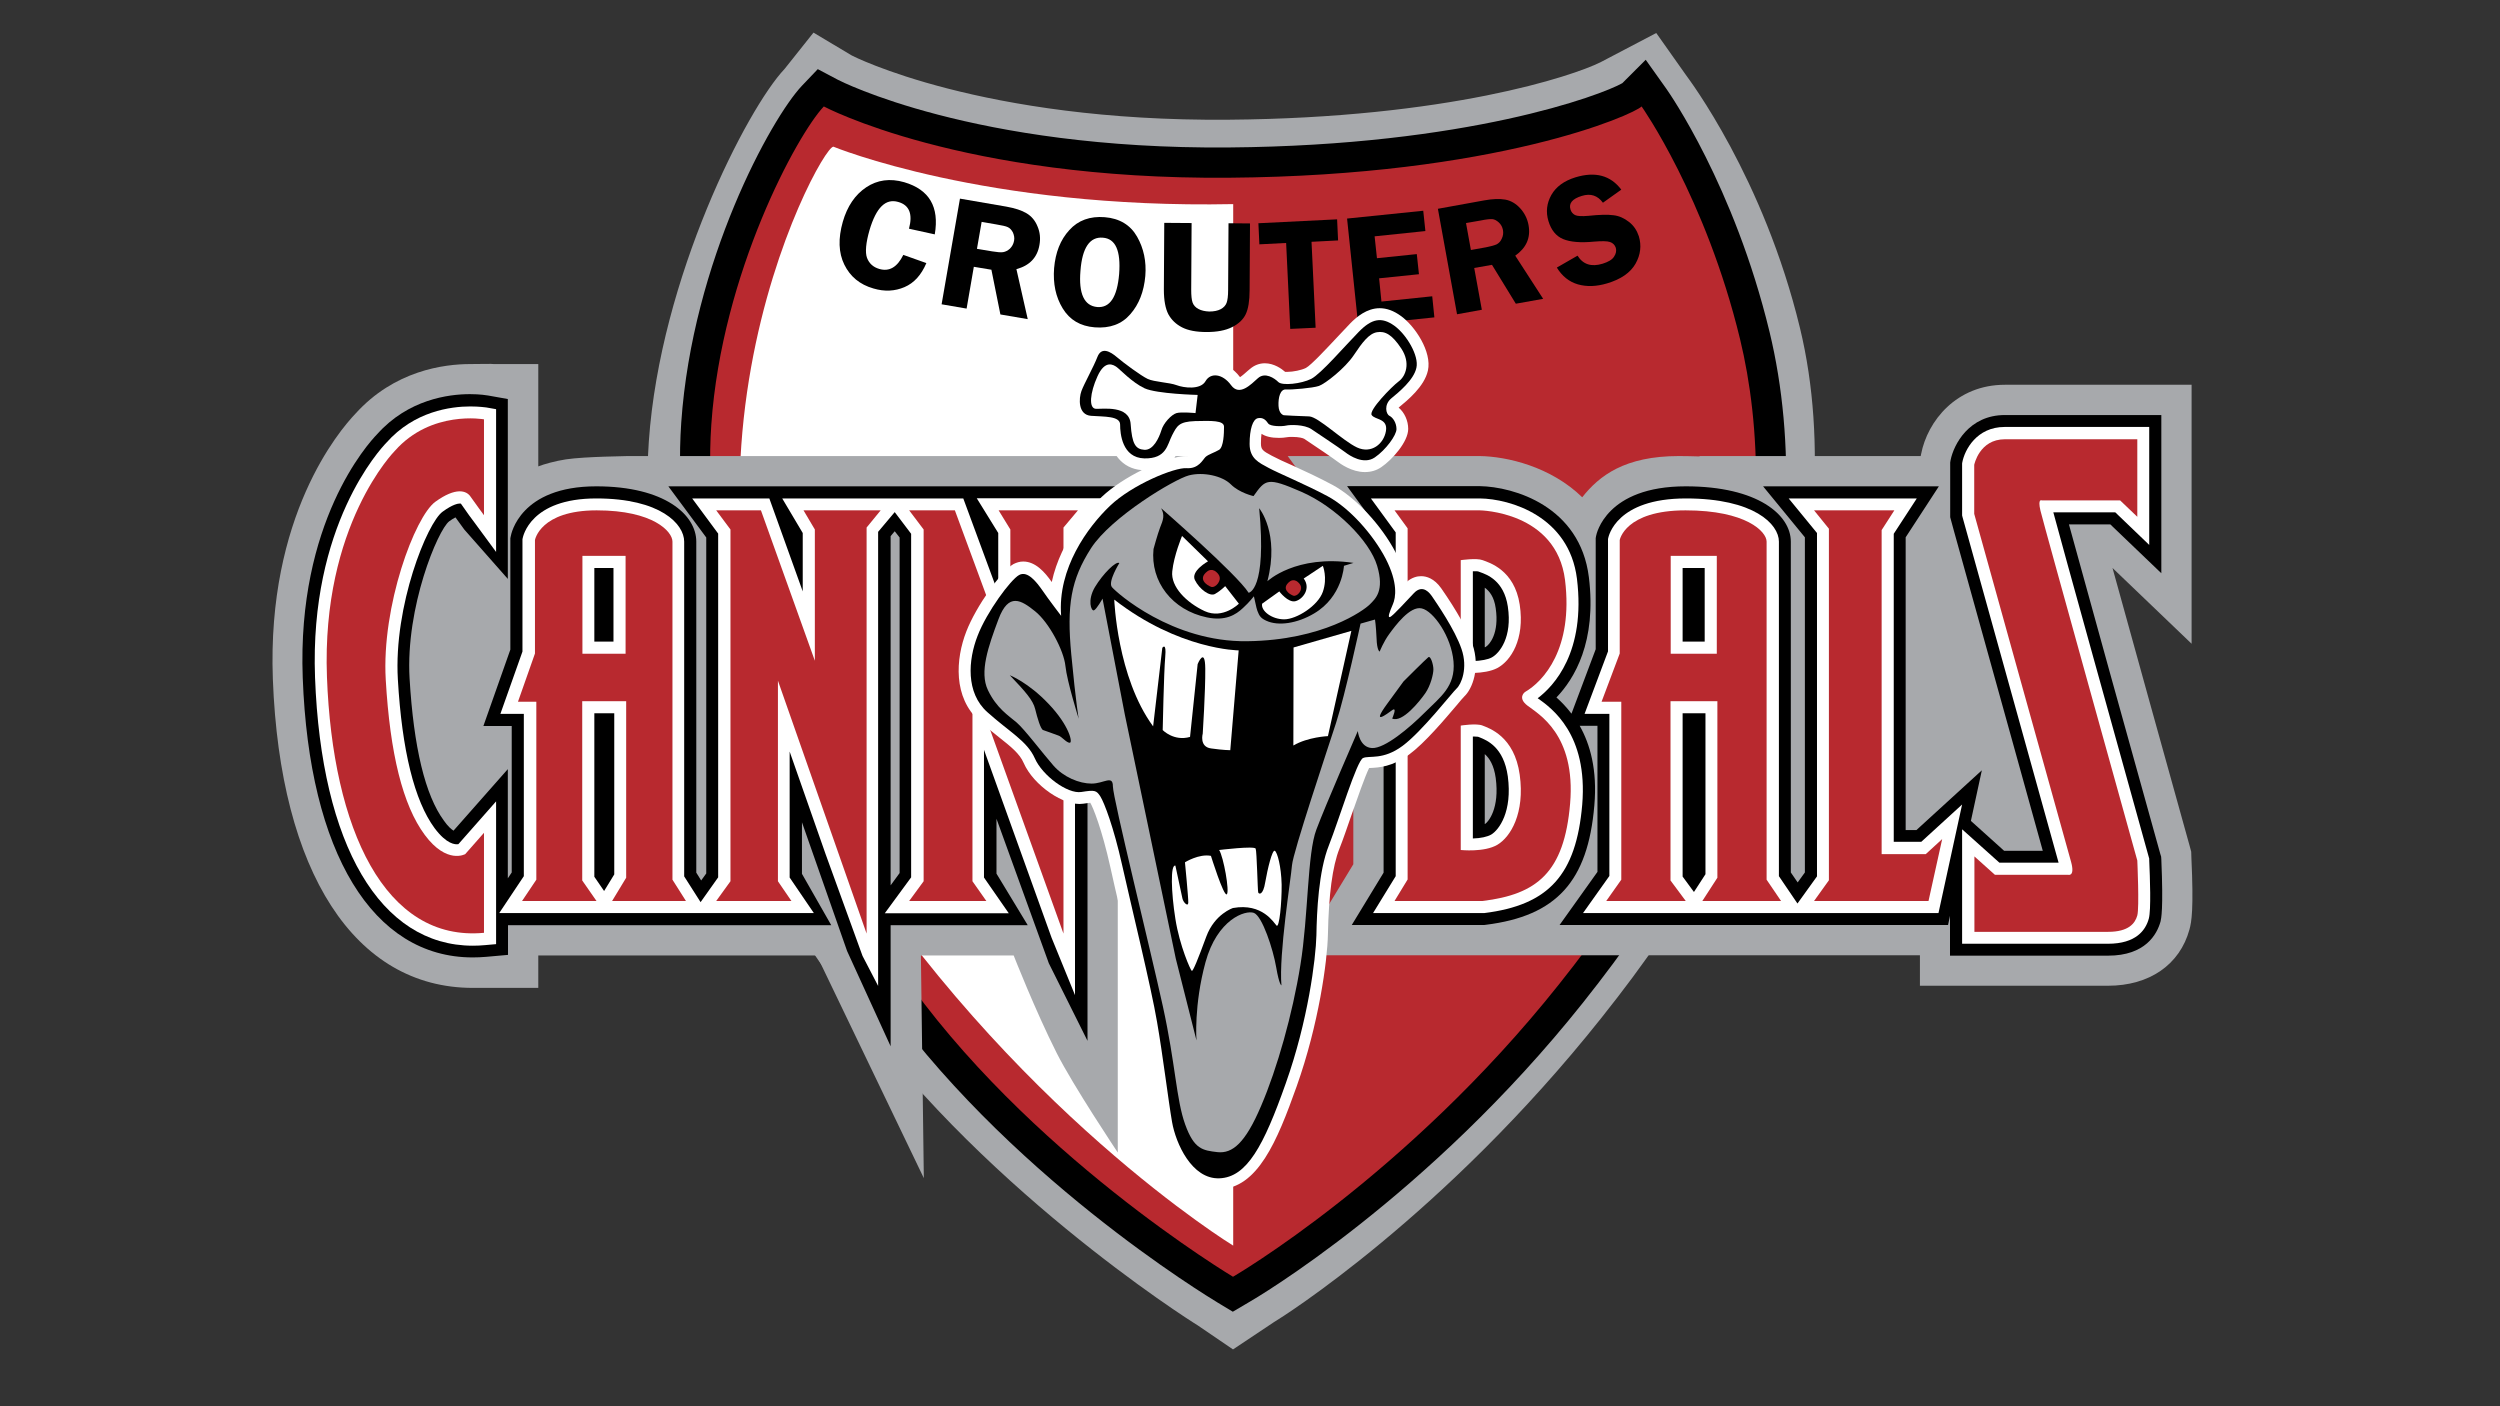<?xml version="1.0" encoding="utf-8"?>
<!-- Generator: Adobe Illustrator 18.1.1, SVG Export Plug-In . SVG Version: 6.00 Build 0)  -->
<svg version="1.1" id="Layer_1" xmlns="http://www.w3.org/2000/svg" xmlns:xlink="http://www.w3.org/1999/xlink" x="0px" y="0px"
	 viewBox="0 0 1280 720" enable-background="new 0 0 1280 720" xml:space="preserve">
<rect x="0" y="0" width="1280" height="720" fill="#333333" stroke="none"/>
<g>
	<g>
		<g>
			<g>
				<path fill="#A7A9AC" d="M921.6,168C903,91,864.7,40.5,863.2,38.4L848,16.9l-28.6,15c-14.1,7-77.9,28.5-190.6,29.4
					c-126.4,1-192.2-32.6-192.7-32.9l-19.6-11.7l-14.8,18.6C382.5,55.6,338,142.2,332.2,226c-9.9,143,93.2,274.5,99.2,282.8
					c66.9,97,177.2,167,181.7,169.7l18.2,12.4l21-14c3.8-2.2,87.2-54.6,167.5-155.6c45.5-57.1,69.8-102,90-165.6
					C929.1,294.6,935.8,226.7,921.6,168z M886.2,348.3c-19.1,60.4-42.3,103.1-85.7,157.7c-77.5,97.4-164,148.2-167.6,150.3l-1.6,0.9
					l-1.6-0.9c-4.4-2.6-107.3-64.7-171.2-157.3l-0.2-0.3c-4.4-5.9-106.5-146.4-97.2-281.5c5.4-78.2,44-149.6,58.5-164.8l1.6-1.7
					l2.1,1.1c0.7,0.4,69.9,36.1,200.1,36.1c1.9,0,3.9,0,5.8,0c121.2-1,192.1-25.9,207.4-34.5l1.5-0.8l2.8-2.8l2.1,3
					c1.4,1.9,33.3,47.7,50.9,120.2C907.1,227.3,904.3,291.3,886.2,348.3z"/>
			</g>
		</g>
		<g>
			<path d="M631.2,671.6l-7.8-4.7c-4.4-2.7-109.7-66.1-175-160.9c-6.4-8.7-109.2-150.7-99.6-289.7c5.7-82.4,46-155.7,61.8-172.4
				l8.1-8.5l10.4,5.5c0.6,0.3,69.2,35.7,200.1,34.6c122.3-1,190.6-26.8,201.4-32.9l12-12l10.6,14.9c1.4,2,34.7,49.6,52.8,124.4
				c13.7,56.6,10.8,123-7.9,182.1c-19.6,62-43.4,105.8-87.8,161.6C731.2,612.9,642.8,664.9,639,667L631.2,671.6L631.2,671.6z
				 M426.7,73.6c-14.4,22.2-42.6,79.5-47.1,144.8c-8.9,128.9,92.7,268,93.7,269.4l0.3,0.4c51.6,75.1,132.4,130.8,157.7,147.2
				c23-14.8,92.7-63.1,154.6-141c41.8-52.6,64.2-93.7,82.6-151.7c24.2-76.6,13.2-141.3,7.3-165.5c-11.9-49-30.9-85.6-41.1-102.9
				c-30,12.5-98.7,31.1-205.4,32C520.8,107.2,452.9,84.5,426.7,73.6L426.7,73.6z"/>
		</g>
		<g>
			<path fill="#B8292F" d="M421.8,54.5c0,0,70.3,37.6,207.5,36.5c137.2-1.1,207.1-32.3,211.2-36.5c0,0,32.8,46.4,50.4,119.1
				c10.6,43.7,13.6,106.8-7.6,173.8c-20.2,63.9-45,106.2-85.2,156.7c-78,98.1-166.8,149.6-166.8,149.6S525.1,590.3,460.9,497
				c0,0-106.2-143.3-96.7-279.7C369.6,139.5,408.3,68.7,421.8,54.5z"/>
		</g>
		<g>
			<g>
				<path d="M631.3,104.5"/>
			</g>
		</g>
	</g>
	<g>
		<path fill="#FFFFFF" d="M631.3,637.7c0,0-113.8-69.6-202.2-208.8c-108.3-170.4-9.7-353.8-2.4-353.8c0,0,77.6,32,204.7,29.4V637.7z
			"/>
	</g>
	<g>
		<g>
			<path d="M478.6,120l-13.2-2.9c2-7.5,0.2-12.1-5.5-13.7c-6.5-1.9-11.3,2.9-14.7,14.4c-1.9,6.6-2.3,11.4-1.3,14.2
				c1.1,2.9,3.2,4.8,6.3,5.7c5.1,1.5,9.2-0.9,12.3-7.2l11.8,4.2c-2.6,6.1-6.3,10.2-11.2,12.3c-4.9,2.1-10.2,2.4-15.9,0.7
				c-7-2-11.9-6.1-14.9-12.2c-3-6.1-3.2-13.4-0.8-21.9c2.3-8,6.3-13.9,12-17.7c5.7-3.8,12.2-4.7,19.5-2.6
				C475.8,97.1,481,105.9,478.6,120z"/>
		</g>
		<g>
			<path d="M498.6,136.6l-3.7,21.4l-12.8-2.2l9.4-54.1l23.8,4.1c4.4,0.8,7.8,1.9,10.3,3.4c2.5,1.5,4.4,3.7,5.6,6.7
				c1.3,3,1.6,6.2,1,9.5c-1.1,6.5-5.1,10.6-11.8,12.4l5.8,25.6l-14-2.4l-4.6-22.9L498.6,136.6z M502.6,113.6l-2.4,13.8l7.8,1.3
				c2.5,0.4,4.4,0.6,5.6,0.4c1.2-0.2,2.4-0.8,3.5-1.8c1.1-1.1,1.8-2.4,2.1-4c0.3-1.5,0-2.9-0.6-4.3c-0.7-1.3-1.5-2.2-2.6-2.7
				c-1-0.5-3-0.9-5.9-1.4L502.6,113.6z"/>
		</g>
		<g>
			<path d="M560.5,167.6c-7.4-0.6-12.8-3.8-16.4-9.7c-3.6-5.9-5-12.7-4.4-20.6c0.7-8,3.2-14.5,7.8-19.5c4.5-5,10.6-7.2,18.1-6.6
				c7.6,0.6,13.2,4,16.6,10c3.4,6,4.8,12.7,4.2,20.1c-0.7,7.9-3.2,14.5-7.7,19.6C574.3,166,568.2,168.2,560.5,167.6z M564.7,121.7
				c-6.7-0.6-10.6,5.1-11.5,16.9c-1,11.8,1.9,18,8.6,18.6c6.5,0.5,10.2-5.1,11.2-16.9C573.9,128.4,571.2,122.2,564.7,121.7z"/>
		</g>
		<g>
			<path d="M640,114.4l-0.2,34.2c0,5.5-0.7,9.6-2,12.3c-1.3,2.7-3.6,4.9-7,6.6c-3.4,1.7-7.7,2.5-13,2.5c-5.3,0-9.5-0.8-12.6-2.4
				c-3.1-1.6-5.4-3.8-7-6.7c-1.5-2.9-2.3-7.1-2.3-12.6l0.2-34.2l14,0.1l-0.2,34.2c0,2.9,0.2,5.1,0.7,6.5c0.5,1.4,1.5,2.5,3,3.3
				c1.5,0.8,3.3,1.2,5.5,1.3c2.4,0,4.4-0.4,5.9-1.2c1.5-0.8,2.5-1.9,3-3.2c0.5-1.3,0.8-3.5,0.8-6.6l0.2-34.2L640,114.4z"/>
		</g>
		<g>
			<path d="M684.6,112.3l0.5,10.8l-13.6,0.7l2.1,44l-13,0.6l-2.1-44l-13.7,0.7l-0.5-10.8L684.6,112.3z"/>
		</g>
		<g>
			<path d="M729.8,118.3l-26,2.7l1.2,11.2l20.4-2.1l1.1,10.3l-20.4,2.1l1.2,11.9l26-2.7l1.1,10.8l-39,4l-5.7-54.6l39-4L729.8,118.3z
				"/>
		</g>
		<g>
			<path d="M754.8,137.2l3.9,21.4l-12.7,2.3l-9.8-54l23.7-4.3c4.4-0.8,8-0.9,10.8-0.4c2.8,0.5,5.4,2,7.6,4.4
				c2.2,2.4,3.7,5.3,4.3,8.6c1.2,6.5-1.1,11.7-6.8,15.7l14.3,22.1l-14,2.5l-12.2-19.9L754.8,137.2z M750.6,114.2l2.5,13.8l7.8-1.4
				c2.5-0.5,4.3-1,5.4-1.5c1.1-0.6,2-1.5,2.6-2.9c0.7-1.4,0.9-2.9,0.6-4.5c-0.3-1.5-1-2.8-2.1-3.8c-1.1-1-2.2-1.6-3.3-1.7
				c-1.1-0.1-3.1,0.1-6,0.7L750.6,114.2z"/>
		</g>
		<g>
			<path d="M830.1,97.1l-9.4,6.7c-2.7-3.7-6.3-4.9-10.8-3.5c-4.9,1.5-6.8,3.8-5.8,7c0.4,1.3,1.2,2.2,2.3,2.8
				c1.2,0.6,3.5,0.7,6.9,0.4c5.7-0.6,9.9-0.7,12.8-0.3c2.8,0.3,5.5,1.5,7.9,3.4c2.5,1.9,4.1,4.4,5.1,7.4c1.4,4.7,0.9,9.4-1.7,14
				c-2.6,4.6-7.5,8-14.6,10.1c-5.4,1.6-10.3,1.8-14.9,0.5c-4.5-1.3-8.1-4.2-10.8-8.6l10.6-6.1c2.8,4.5,7.1,5.9,12.9,4.1
				c2.8-0.9,4.8-2,5.8-3.6c1-1.5,1.3-3,0.9-4.5c-0.5-1.5-1.5-2.5-3-3c-1.5-0.5-4.2-0.5-8-0.2c-7.1,0.7-12.4,0.2-16-1.3
				c-3.6-1.5-6.1-4.6-7.5-9.2c-1.4-4.7-0.9-9.1,1.5-13.4c2.4-4.2,6.5-7.2,12.3-9C816.8,87.7,824.6,89.8,830.1,97.1z"/>
		</g>
	</g>
	<g>
		<g>
			<g>
				<path fill="#A7A9AC" d="M289.7,235.2c-5.3,0.8-11.4,2.5-14.1,3.6v-52.4h-22.8c-1.2-0.2-5.7,0-12,0c-13.5,0-38.9,3.3-58.9,25.5
					c-8.1,8.5-45.3,52.1-42.2,135.8c3.7,99,42,158.1,102.4,158.1c2.7,0,33.5,0,33.5,0v-16.6h142.6l54.8,114l-1.5-114H519
					c0,0,11,28.1,22,49.9c8.4,16.7,31.3,51,31.3,51V280.3l40-46.8h-291C321.3,233.6,299.8,233.7,289.7,235.2z"/>
			</g>
			<g>
				<path fill="#A7A9AC" d="M1122,439.3l-0.1-3.2l-0.8-3c-13-46.7-29.3-105.3-39.5-142.3l40.5,38.8V197h-95.6
					c-24.8,0-39.6,18.5-42.9,35.5l-0.2,1H870.1l0.1,0.2c-2.3-0.1-8.2-0.2-10.6-0.2c-27.8,0-40.8,10.1-49.5,21.1
					c-16.1-15.7-38.5-20.9-52.5-21.1h-98.3l33.6,46v163l-28.3,46.6H983v15.6h96.3c21.2,0,36.8-10.8,41.7-28.8
					C1122.1,472,1123.2,465.5,1122,439.3z"/>
			</g>
		</g>
		<g>
			<g>
				<path d="M361.6,275.2v172l-2.6,3.6l-2.5-4V277.3c0-13.6-16-28.3-51.2-28.3c-39.1,0-43.6,24.5-43.8,25.6l-0.2,1v57l-13.8,39.1
					h14.5v75l-2,3v-55.9l-27.8,31.5c-1.1-0.7-2.8-2.1-4.9-5.1c-9.6-13-15.5-37.5-17.6-72.9c-2.1-36.4,14.5-76,20.3-80.4
					c1.3-0.9,2.3-1.6,3.2-2c2.2,3.1,4.5,6.2,4.5,6.2l22.3,25.3v-92.1l-10.1-1.8c-0.6-0.1-4.1-0.7-9.3-0.7
					c-10.9,0-31.6,2.7-47.5,20.5c-4.7,4.8-41.1,45.1-38.1,124.7c3.3,89.7,35.9,143.2,87,143.2c2.2,0,4.6-0.1,6.9-0.3l11.2-1v-15.2
					h165.5l-15-26.3V421l23.1,65.9l22.3,48.8v-62h70.2l-16-26.4v-28.1l26.8,74l19.8,39.7V274.6l21.9-25.6H342.2L361.6,275.2z
					 M456,453.3V274.5l2.1-2.5l2.5,3.2v171.8L456,453.3z"/>
			</g>
			<g>
				<path d="M1106.6,440l-0.1-1.4l-0.4-1.3c-14.4-51.6-38.7-139.1-46.8-168.8h21.2l26.1,25v-81h-80.1c-18.4,0-26.2,15.1-27.8,23.1
					l-0.2,1.2v28l1.9,7c24.1,86.8,39.7,142.7,45.5,163.8h-19.8l-17-15.3l5.6-25.9l-33.5,30.6h-5.5V275.1l17-26.1h-90l21.4,26.1
					v171.6l-3.7,5.1l-3.5-5.1V277.3c0-13.6-16.8-28.3-53.8-28.3c-40.8,0-45.7,24.4-45.9,25.4l-0.2,1.1v56.9l-12.4,33
					c-2.6-3.4-5.3-6.2-7.7-8.3c9.1-9.5,20.7-28.4,16.6-61.6c-4.5-36.3-38.4-46.3-55.9-46.6h-67.9l18.7,25.6v172.3l-16.3,26.8h67.8
					l0.8-0.1c36.2-4.5,52.3-22.2,55.6-61.1c1.6-18.3-2.2-31.4-7.5-40.8h9.1v74.8l-19.4,27.2h198.9l1-4.7v20.4h80.9
					c19.2,0,25.1-11,26.9-17.5C1106.5,470.4,1107.7,466,1106.6,440z M760.2,331.4v-30.5c2.4,1.7,4.8,4.7,5.6,10.5
					c1.9,12.9-3.2,18.7-5.1,19.8C760.7,331.3,760.5,331.3,760.2,331.4z M760.2,386.1c2.4,2.1,4.7,5.7,5.6,12.2
					c2.1,15.6-3.8,22.6-5.5,23.6c0,0-0.1,0-0.1,0V386.1z"/>
			</g>
		</g>
		<g>
			<g>
				<path fill="#FFFFFF" d="M240.8,208.1c-9.9,0-28.7,2.4-43,18.6c-3,3.1-39.4,42.1-36.5,120.2c3.2,85.9,33.4,137.3,80.8,137.3
					c2.1,0,4.2-0.1,6.3-0.3l5.6-0.5v-73.1l-19.3,21.9c-1.6,0.3-6,0.1-12.2-8.2c-10.3-14-16.7-39.7-18.8-76.2
					c-2.2-37.7,15.1-80.2,22.9-85.8c5.2-3.8,7.9-4.2,8.9-4.2c0.4,0,0.5,0.1,0.5,0.1c2.2,3.3,6.7,9.4,6.9,9.6l11.1,15.1v-73.1
					l-5.1-0.9C248.6,208.6,245.5,208.1,240.8,208.1z"/>
			</g>
			<g>
				<path fill="#FFFFFF" d="M511.1,272.9v30.8l-17.9-48.5h-29.1H453h-52.5l10.5,17.7v29.9l-17.1-47.6h-39.5l13.3,18v176l-9,12.7
					l-8.4-13.2V277.3c0-8.9-12-22.1-45-22.1c-33.9,0-37.5,19.6-37.7,20.4l-0.1,0.5v57.5l-11.3,31.9h12v83.1l-12.6,18.9h99h7.6h54.5
					l-12.4-18.2v-64.5l18.4,52.5l18.9,52.1l8,15.4V272.3l8.5-10.1l8.4,11.1v175.9l-13.5,18.4h63.5l-12.7-18.3v-65.4l34.6,96.2
					l12,29.4V272.3l14.7-17.2h-65L511.1,272.9z M304.3,328.5v-37.7h9.8v37.7H304.3z M304.3,448.9v-83.7h10.2v82.5l-5.2,8.5
					L304.3,448.9z"/>
			</g>
			<g>
				<path fill="#FFFFFF" d="M969.6,431.1V273.3l11.8-18.1h-65.6l14.5,17.7v175.8l-10,13.9l-9.5-14V277.3c0-8.9-12.7-22.1-47.6-22.1
					c-35.8,0-39.6,19.5-39.8,20.3l-0.1,0.5v57.5l-12,32H824v83l-13.5,19h106.2h6.9h68.9l12.1-55.6l-20.9,19.1H969.6z M861.5,328.5
					v-37.7h11.3v37.7H861.5z M861.5,448.8v-83.6h11.7v82.4l-5.9,9.1L861.5,448.8z"/>
			</g>
			<g>
				<path fill="#FFFFFF" d="M1100.4,440.3l0-0.7l-0.2-0.7c-15.5-55.8-44.3-159.3-48.9-176.6h31.7l17.4,16.7v-60.4h-74
					c-14.4,0-20.5,11.8-21.7,18.1l-0.1,0.6v26.6l0.2,0.8c1.9,6.7,44.4,159.7,49.2,177h-30.3l-19.1-17.1v58.6h74.7
					c14.4,0,19.3-7,20.9-12.9C1101.4,465.9,1100.8,449.6,1100.4,440.3z"/>
			</g>
			<g>
				<path fill="#FFFFFF" d="M787.3,357.5L787.3,357.5c8.2-6.2,24.7-23.5,20.1-61.2c-4-32-34.2-40.9-49.7-41.1h-55.8l12.7,17.4v176
					L703,467.5h56.5l0.4,0c33.1-4.1,47.1-19.6,50.2-55.5C813.1,375.8,794.4,362.5,787.3,357.5z M756.9,292.6l0.8,0.3
					c3.7,1.3,12.3,4.4,14.3,17.6c2.4,15.8-4.3,24-8.2,26.1c-2,1.1-5.4,1.7-9.7,1.9v-46c0.2,0,0.5,0,0.7,0
					C756.3,292.4,756.9,292.6,756.9,292.6L756.9,292.6z M754.1,377.1c0.2,0,0.5,0,0.7,0c1.4,0,2,0.2,1.9,0.1l0.8,0.3
					c3.7,1.5,12.4,4.9,14.5,20c2.4,18.1-4.5,27.4-8.5,29.8c-1.9,1.1-5.3,1.9-9.4,2V377.1z"/>
			</g>
		</g>
		<g>
			<g>
				<path fill="#B8292F" d="M247.8,263.8v-49.1c0,0-27-4.9-45.6,16.1c0,0-37.7,37.8-34.8,115.8c2.9,78,29.7,135.8,80.4,131v-51.2
					l-9.6,10.9c0,0-9.4,5.4-20.7-9.8c-11.3-15.2-17.8-41.7-20-79.5c-2.2-37.7,14.9-83.5,25.4-91.1c10.5-7.6,16-5.8,18.1-2.5
					C243.3,257.7,247.8,263.8,247.8,263.8z"/>
			</g>
			<g>
				<path fill="#B8292F" d="M313.4,461.3h37.8l-6.9-10.9c0,0,0-168.1,0-173.1c0-5.1-9.8-16-38.8-16c-29,0-31.6,15.2-31.6,15.2v58.1
					l-8.7,24.7h9.4v91.1l-7.3,10.9h38.1l-7.3-10.5V359h22.5v90.4L313.4,461.3z M320.3,334.7h-22.1v-50.1h22.1V334.7z"/>
			</g>
			<g>
				<path fill="#B8292F" d="M871.6,461.3h40.3l-7.4-10.9c0,0,0-168.1,0-173.1c0-5.1-10.5-16-41.5-16c-31,0-33.7,15.2-33.7,15.2v58.1
					l-9.3,24.7h10.1v91.1l-7.7,10.9h40.7l-7.8-10.5V359h24v90.4L871.6,461.3z M879,334.7h-23.6v-50.1H879V334.7z"/>
			</g>
			<g>
				<polygon fill="#B8292F" points="366.7,261.3 389.6,261.3 417.2,338.3 417.2,271.1 411.4,261.3 450.9,261.3 443.7,270.1 
					443.7,478 398.3,348.5 398.3,451.2 405.2,461.3 366.7,461.3 374,451.2 374,271.1 				"/>
			</g>
			<g>
				<polygon fill="#B8292F" points="465.5,261.3 488.9,261.3 517.3,338.3 517.3,271.1 511.3,261.3 551.9,261.3 544.5,270.1 
					544.5,478 497.9,348.5 497.9,451.2 505,461.3 465.5,461.3 472.9,451.2 472.9,271.1 				"/>
			</g>
			<g>
				<polygon fill="#B8292F" points="928.8,261.3 969.9,261.3 963.4,271.4 963.4,437.3 986,437.3 994.4,429.6 987.4,461.3 
					928.8,461.3 936.4,450.7 936.4,270.7 				"/>
			</g>
			<g>
				<path fill="#B8292F" d="M1010.8,438.4l10.6,9.5h37.5c0,0,3.6,1.1,1.5-6.6c-2.2-7.7-49.6-178.2-49.6-178.2v-25.1
					c0,0,2.6-13.1,15.7-13.1c13.1,0,67.8,0,67.8,0v39.7l-8.8-8.4h-40.1c0,0-2.2-1.2-0.7,5.2c1.5,6.4,49.6,179.2,49.6,179.2
					s1.1,24.1,0,28.1c-1.1,4-4.4,8.4-14.9,8.4c-10.6,0-68.5,0-68.5,0V438.4z"/>
			</g>
			<g>
				<path fill="#B8292F" d="M782.1,361.3c-5.4-4.1-1.3-7-1.3-7c9.4-5.4,24.8-22.1,20.5-57.3c-4.4-35.2-43.6-35.7-43.6-35.7H714
					l6.7,9.2v179.8l-6.7,11h45.1c27.7-3.4,41.8-14.4,44.8-49.9C806.9,375.9,787.5,365.5,782.1,361.3z M766.7,432.5
					c-6.7,4-18.8,2.7-18.8,2.7v-63.7c0,0,8.1-1.3,11.2,0c3.2,1.3,16.3,5.4,19,25.2C780.8,416.4,773.4,428.5,766.7,432.5z M766.7,342
					c-6.7,3.6-18.8,2.4-18.8,2.4v-57.6c0,0,8.1-1.2,11.2,0c3.2,1.2,16.3,4.9,19,22.8C780.8,327.5,773.4,338.4,766.7,342z"/>
			</g>
		</g>
	</g>
	<g>
		<g>
			<path fill="#FFFFFF" d="M623.7,609.4c-17.5,0-27.4-20.3-29.7-34c-0.9-5-1.9-12.4-3.1-20.7c-1.4-9.9-3-21.2-4.6-30.6
				c-2-12-8-37.4-12.7-57.8c-2-8.7-3.9-16.6-5.1-22.3c-4.3-19.4-8.9-30.8-10.3-33c0,0,0,0,0,0c-1,0.1-2.3,0.3-3.6,0.5
				c-9.7,1.5-25.5-9.4-30.5-20.9c-2-4.7-6.5-8.3-12.7-13.2c-3-2.4-6.4-5.1-10-8.3c-13.4-12-12.2-31.6-6.6-45.9
				c4.9-12.6,17.8-30.9,24.1-34.4c1.6-0.8,3.2-1.3,5-1.3c6.3,0,11.1,5.5,14.6,10.5c4.7-21.9,20.1-38.3,25.6-43.6
				c5.5-5.2,13.1-10,20.5-13.7c-10.1-0.8-16.5-8.7-17.2-21.1c-1.7-0.3-4.2-0.4-5.9-0.5c-1.1-0.1-2.2-0.1-3.3-0.2
				c-3.9-0.3-7.1-2.1-9.2-5.2c-3.4-5.2-2.3-12.3-1.1-15.7c0.8-2.3,2.3-5.3,4.1-8.9c1.6-3.2,3.2-6.4,4.1-8.8c2.5-6.3,7.4-7,9.4-7
				c3.3,0,6.7,1.6,10.4,4.8c3.5,3,11.8,9,14.2,10.2c1,0.5,4.1,0.9,6.2,1.3c3,0.4,5.8,0.9,8.1,1.7c1.1,0.4,3.1,0.8,5,0.8
				c1.6,0,2.4-0.3,2.6-0.4c1.9-3.5,5.8-5.8,10.1-5.8c4.7,0,9.4,2.6,12.8,7.2c1.1-0.7,2.9-2.3,3.9-3.2l1.2-1c2.2-1.9,4.8-2.9,7.6-2.9
				c4.7,0,8.6,2.8,10.4,4.4c0.3,0,0.6,0,1.1,0c3,0,7.3-0.9,9.5-2c2.6-1.3,11.3-10.7,16-15.7c2.5-2.6,4.8-5.1,6.6-7
				c3.3-3.4,8.6-7.9,15.2-7.9c3.6,0,7.2,1.3,10.9,4c7.2,5.2,15.9,18.3,13.8,27.9c-1.8,8.2-10.4,15.2-15,19c3,2.5,4.9,6.7,4.9,10.9
				c0,6.6-8.2,15.8-13.8,19.6c-2.5,1.7-5.3,2.5-8.4,2.5c-6.7,0-12.5-4.2-14.2-5.5c-1.5-1.2-11.1-7.7-16.8-11.5c-0.6-0.4-2.8-1-6.1-1
				c-1,0-1.8,0-2.3,0.1c-1.6,0.3-3.5,0.4-4.5,0.4c-4,0-6.9-0.7-9-2.1c-0.2,1.3-0.3,2.9-0.3,4.9c0,3.1,0.8,3.8,5.5,6.3l1,0.5
				c1.8,1,5.3,2.6,9.4,4.4c6.2,2.8,13.9,6.4,20.8,10.1c11.7,6.3,25,20.6,32.3,34.6c3.1,6,4.7,11,5.3,15.3c2.9-2.6,5.7-3.2,7.7-3.2
				c2.7,0,6.7,1.1,10.3,6.2c8.2,11.8,13.5,21.4,16,28.6c4.1,12.1,0,22.9-4.2,26.8c-0.6,0.6-2,2.2-3.8,4.4
				c-6.2,7.3-16.5,19.5-24.4,25.3c-8.5,6.3-15.6,6.7-19.8,6.9c-0.2,0-0.4,0-0.7,0c-2.1,4.2-6.2,16-9,24c-2.3,6.6-4.4,12.8-6.2,17.3
				c-3.6,9-5.5,23.7-5.9,43.9c-0.3,13.8-4.7,46-16,77.8c-10.1,28.4-20,52.1-39.6,52.7L623.7,609.4z M558.9,398.6
				c5.5,0,7.8,3,9.6,5.7c2.7,4.2,7.6,17.6,12,36.9c1.3,5.7,3.1,13.5,5.1,22.2c4.8,20.6,10.8,46.2,12.9,58.5
				c1.6,9.6,3.2,20.9,4.6,30.9c1.1,8.2,2.2,15.5,3,20.4c1.7,9.9,8.8,23.7,17.6,23.7v6.2l0.3-6.2c9.4-0.3,16.9-12,28.4-44.5
				c10.7-30.2,15.1-61.3,15.3-73.9c0.4-22,2.6-37.8,6.8-48.2c1.7-4.2,3.8-10.3,6-16.8c8.8-25.5,10.7-29.6,14.8-31.3
				c2-0.8,4-0.9,5.9-1c3.3-0.2,7.5-0.4,13.1-4.5c6.7-5,16.8-16.9,22.3-23.4c2.9-3.4,4-4.8,4.9-5.6c0.6-0.7,3.4-6.1,0.8-13.7
				c-1.4-4.2-5.1-12-14.4-25.5c0-0.1-0.1-0.1-0.2-0.2c-1,1-2,2.1-3.1,3.3c-7.5,8-8.9,9.3-11,10l-1,0.3l-4.6,0l-2.1-2.9
				c-2.2-3.3-0.8-7.1,1.4-12.1c0.6-1.4,2.3-7-3.5-18.1c-6.1-11.9-17.6-24.2-27.2-29.4c-6.5-3.5-14-7-20.1-9.7
				c-4.4-2-7.9-3.6-10.1-4.8l-0.9-0.5c-4.8-2.6-12-6.5-12-17.2c0-14.6,5.1-18.5,9.5-19.3c5.5-0.9,8.6,1.9,10.3,3.9
				c1,0.1,3.5,0.1,3.9,0c1.7-0.3,3.7-0.4,4.8-0.4c3.8,0,9.1,0.5,13,3.1c2.5,1.7,15.3,10.2,17.7,12.1c1.7,1.4,4.5,2.8,6.5,2.8
				c0.7,0,1.1-0.2,1.4-0.4c4.2-2.8,8-8.2,8.5-9.9c0-0.3-0.4-0.9-0.6-1c-2.4-1.2-4.3-4.1-4.7-7.6c-0.5-4.2,1.3-8.5,4.7-11.3
				c2.7-2.2,9.9-8.2,10.8-12.2c0.6-2.7-3.7-11.5-8.9-15.2c-1.5-1.1-2.8-1.7-3.7-1.7c-1.5,0-3.7,1.5-6.4,4.2c-1.8,1.8-4,4.2-6.4,6.8
				c-9,9.7-15.2,16.2-19.5,18.4c-4.5,2.3-10.8,3.3-15,3.3c-4.1,0-7.1-0.9-9-2.9c-0.7-0.8-1.7-1.3-2.2-1.5l-0.7,0.7
				c-3.1,2.8-7.4,6.7-12.8,6.7c-3.6,0-6.8-1.8-9.1-5c-1.4-1.9-2.7-2.5-3.1-2.5c-0.9,2.2-4.4,6.2-12.7,6.2c-3.1,0-6.6-0.6-9.3-1.6
				c-1.1-0.4-3.5-0.8-5.7-1.1c-3.6-0.5-7-1-9.6-2.3c-4.2-2-13.6-9-17.1-12c-0.4-0.3-0.7-0.6-1-0.8c-1.1,2.5-2.5,5.3-3.8,7.9
				c-1.5,2.9-3,6-3.5,7.5c-0.6,1.6-0.6,3.6-0.3,4.5c1,0.1,1.9,0.1,2.8,0.1c6.6,0.3,17.6,0.8,17.6,10.5c0,5,1.1,11,6.4,11.1
				c0,0,0,0,0,0c5.1,0,5.5-1.2,7.1-5.1c0.5-1.2,0.9-2.3,1.5-3.4c3.3-6.4,6.1-10.3,17.1-10.6c2.4-0.1,4.3-0.1,6-0.1
				c4.1,0,15.1,0,15.1,9.2c0,7.1-0.7,14.1-5.4,17c-1.2,0.7-2.6,1.4-4,2c-0.7,0.3-1.8,0.8-2.2,1l-0.2,0.3c-1.7,2.2-5.7,7.6-14,6.9
				c-4.7,0-24.1,7.6-34.5,17.6c-5.9,5.7-25.1,26.2-23.1,51.4l1.7,20.9L538.4,319c-0.3-0.4-6.7-8.8-9.7-13.2
				c-2.4-3.5-3.9-4.9-4.7-5.5c-3.6,3.2-13.6,16.6-17.8,27.4c-4.1,10.5-5.3,24.4,3.4,32.2c3.3,3,6.4,5.4,9.4,7.8
				c7,5.6,13.1,10.4,16.4,17.9c3,6.9,12.9,13.6,17,13.6C555.3,398.9,557.2,398.6,558.9,398.6z M617.7,221.7c-1.6,0-3.4,0-5.3,0.1
				c-4.9,0.1-4.9,0.1-6.6,3.5c-0.6,1.1-0.9,1.9-1.2,2.7c-0.7,1.8-1.7,4.2-3.3,6.4c2.3-0.6,4.3-0.9,5.8-0.9l0.9,0
				c1.5,0,2-0.4,3.3-2.1c0.6-0.8,1.1-1.4,1.6-1.9c1.6-1.5,3.6-2.4,5.5-3.2c0.5-0.2,1-0.4,1.5-0.7c0.2-0.6,0.4-1.8,0.5-3.9
				C619.7,221.7,618.8,221.7,617.7,221.7z"/>
		</g>
		<g>
			<path d="M671.4,219.7c0,0,15,10,17.3,11.8c2.3,1.8,9.5,6.6,15.2,2.7c5.7-3.9,11.1-11.4,11.1-14.5c0-3.2-1.8-5.9-3.6-6.8
				c-1.8-0.9-2.9-5.7,0.9-8.9c3.9-3.2,11.6-9.5,12.9-15.7c1.4-6.1-5-17-11.4-21.6c-6.4-4.5-11.4-3.7-18.2,3.3
				c-6.8,6.9-19.3,21.5-24.3,24c-5,2.5-14.8,3.6-16.8,1.6c-2-2-6.8-5.2-10.4-2c-3.6,3.2-9.5,9.5-13.8,3.6c-4.3-5.9-10.5-6.6-13.1-2
				c-2.6,4.5-11.1,3.4-14.8,2c-3.7-1.4-11.4-1.6-14.8-3.2c-3.4-1.6-12.3-8.2-15.7-11.1c-3.4-2.9-7.9-5.5-10-0.2
				c-2,5.2-6.8,13.7-8.2,17.5c-1.4,3.8-1.8,12.2,4.9,12.7c6.7,0.5,14.9,0,14.9,4.5c0,4.5,1,17,12.4,17.3c11.4,0.2,11.7-7,14.2-11.8
				c2.5-4.8,3.4-7,11.8-7.3c8.4-0.2,14.8-0.4,14.8,2.9c0,3.4-0.2,10.3-2.5,11.8c-2.3,1.4-5.5,2.3-7,3.7c-1.4,1.4-3.5,6.1-9.6,5.7
				c-6.1-0.5-27.9,8.4-39.3,19.3c-11.4,10.9-26.9,32-25,56.3c0,0-6.6-8.6-9.5-12.9c-3-4.3-7.7-10.4-12-8
				c-4.3,2.3-16.6,18.9-21.3,31.2c-4.8,12.3-6.1,29.1,5,39c11.1,10,20.4,14.8,24.3,23.6c3.9,8.9,16.8,18.4,23.8,17.3
				c7-1.1,7.7-0.9,9.8,2.3c2,3.2,6.8,15.7,11.1,35c4.3,19.3,15,63.1,17.9,80.4c3,17.2,5.8,40.4,7.7,51.3
				c1.9,10.9,10.1,29.3,24.2,28.8c14.1-0.5,22.7-16.6,34-48.6c11.4-32,15.4-63.8,15.7-75.8c0.2-12,1.1-32.9,6.4-46.1
				c5.2-13.2,14.3-43.4,17.5-44.7c3.2-1.4,10.2,1.2,20.2-6.2c10-7.4,25.4-27.3,27.7-29.4c2.3-2.1,5.9-10.3,2.5-20.2
				c-3.4-10-12.7-23.4-15.2-27.1c-2.5-3.6-5.7-5.1-9.1-1.6c-3.4,3.5-10.9,11.9-12.3,12.3c-1.4,0.5-0.2-2.7,1.4-6.4
				c1.6-3.6,2.7-11.1-3.6-23.4c-6.4-12.3-18.4-25.9-29.7-32c-11.4-6.1-25.2-11.8-30.2-14.5c-5-2.7-9.8-4.8-9.8-12.3
				c0-7.5,1.6-12.7,4.3-13.2c2.7-0.5,4.1,1.1,5.2,2.7c1.1,1.6,7.1,1.6,9.2,1.1C660.5,217.4,667.8,217.3,671.4,219.7z"/>
		</g>
		<g>
			<path fill="#FFFFFF" d="M605.2,274.4l13.3,13c0,0-9,5-6.7,9.6c2.3,4.7,7.7,8.6,10.3,7.1c2.7-1.5,5.2-4,5.2-4l7,9
				c0,0-8.1,8.1-17.5,3.8c-9.3-4.3-17.5-12.5-16.6-20.4C601,284.5,605.2,274.4,605.2,274.4z"/>
		</g>
		<g>
			<path fill="#FFFFFF" d="M655,302.8c0,0,4.5,6,8.3,5c3.8-1,8-6.5,4.2-11.6l9.8-6.5c0,0,2.5,6.1,0,13.3
				c-2.5,7.2-13.5,14.1-19.8,14.1c-6.3,0-12-4.3-11.3-8L655,302.8z"/>
		</g>
		<g>
			<path fill="#B8292F" d="M660.4,297.7c0,0,2.5-2.1,5.1,1.4c2.1,2.7-1.3,6.5-3.3,5.9C660.3,304.4,655.6,301.3,660.4,297.7z"/>
		</g>
		<g>
			<path fill="#B8292F" d="M618.2,292.5c0,0,2.7-2.3,5.6,1.5c2.3,3-1.4,7.1-3.6,6.5C618.1,299.8,612.9,296.5,618.2,292.5z"/>
		</g>
		<g>
			<path fill="#FFFFFF" d="M662.3,331.5l29.6-8.5l-12,53.9c0,0-10.2,0.4-17.7,4.8L662.3,331.5z"/>
		</g>
		<g>
			<path fill="#FFFFFF" d="M629.9,384.1l4.3-51.1c0,0-30.5-0.2-63.7-26c0,0,1.4,39.7,19.9,64.9l4.7-40.2c0,0,2.2-3.2,1.5,4.6
				c-0.7,7.8-1.3,37.5-1.3,37.5s5.7,5.9,14,3.5l3.9-37.3c0,0,3.8-9.2,3.9,2.4c0.1,11.6-1.3,33.2-1.3,33.2s-1.9,6.8,4.3,7.6
				C626.4,384.1,629.9,384.1,629.9,384.1z"/>
		</g>
		<g>
			<path fill="#FFFFFF" d="M601.8,443.2c0,0,3.2,14.8,3.6,16.8c0.4,2,2.9,4.5,3,2.2c0.1-2.3-1.7-20.7-1.7-20.7s7.2-4.5,13.3-3.3
				c0,0,6.5,20.8,8.1,19.7c1.6-1.2-1.7-19.4-3.9-22.7c0,0,18.1-2.2,18.7-0.7c0.6,1.4,1,21.4,1.3,22.4c0.3,1,2.5,1.7,3.6-5.2
				c1.2-6.9,3.6-16.8,4.9-16.1c1.3,0.7,3.3,8.1,3.5,17.3c0.1,9.3-1.2,22.4-2.6,21c-1.4-1.4-7.2-11.7-22.3-9c0,0-9.4,3-13.7,14.7
				c-4.3,11.7-6.8,17.8-7.4,17.5c-0.6-0.3-6.2-12.7-8.4-26.6C599.6,456.7,599.2,442.5,601.8,443.2z"/>
		</g>
		<g>
			<path fill="#FFFFFF" d="M657.3,212.6c0,0-2.5-0.5-2.7-4.8c-0.2-4.3,0.9-8.6,3.8-8.4c2.8,0.2,13.7-0.7,16.9-1.8
				c3.2-1.1,13.4-9.1,17.8-15.7c4.4-6.6,7.8-11.1,11.9-11.8c4.1-0.7,7.7,1.1,12.5,8.4c4.8,7.3,2.3,14.1-1.4,16.8
				c-3.6,2.7-15.4,14.8-13.8,17.2c1.6,2.5,8.4,1.6,7.3,8.2c-1.1,6.6-7.5,11.8-14.8,8.4c-7.3-3.4-19.8-15.7-24.5-15.9
				C665.5,213.1,657.3,212.6,657.3,212.6z"/>
		</g>
		<g>
			<path fill="#FFFFFF" d="M612.1,211.5l1.1-9.3c0,0-20.9-0.5-27.2-3.4c-6.4-3-12.7-9.8-14.3-10.9c-1.6-1.1-5.9-3.9-9.8,4.8
				c-3.9,8.6-4.5,16.3-0.9,16.6c3.6,0.2,17.3-2,17.9,7.9c0.7,10,2.4,12.8,7,13.1c4.6,0.3,7.5-6.1,8.7-9.9c1.1-3.9,5.3-8.2,7.8-8.9
				C604.8,210.8,612.1,211.5,612.1,211.5z"/>
		</g>
		<g>
			<path fill="#A7A9AC" d="M744.2,338.7c-1.1-12.8-10.3-25.9-16.3-27.2c-6-1.4-13.6,9-16.6,13.1c-3,4.1-4.9,9-4.9,9
				s-1.4-0.3-1.6-6.8c-0.3-6.5-0.8-9.6-0.8-9.6l-7.4,2.1c0,0-7.9,36.6-12.5,50.7c-4.6,14.2-22.1,66.4-22.6,73
				c-0.5,6.5-6.8,45.7-5.4,61.5c0,0-1.1,0-2.7-9.3c-1.6-9.3-7.1-26.1-11.4-27.8c-4.4-1.6-18.8,3.3-24.8,25.3c-6,22.1-4.6,40-4.6,40
				l-10.6-41.9l-26.1-125l-11.4-59.3c0,0-3,5.4-4.4,6c-1.4,0.5-3.5-5.1,0.5-11.9c4.1-6.8,10.9-13.6,12.5-12.3c0,0-6,9.6-3.8,12.3
				c2.2,2.7,30.8,28.3,69.4,27.7c38.7-0.5,59.6-15.8,62.6-18.8c3-3,7.6-7,3.8-19.8c-3.8-12.8-21.3-30.3-38.8-37.9
				c-17.5-7.6-18.3-6.5-24.5,2.2c0,0-7.2-1.6-11.6-6c-4.4-4.4-14.2-6.5-21.5-4.6c-7.3,1.9-39.7,21.2-50.1,37.3
				c-10.3,16.1-12.5,29.1-10.1,54.4c2.4,25.3,3.8,32.9,3.8,32.9s-6-19.1-6.8-27c-0.8-7.9-8.4-22.3-15.5-28
				c-7.1-5.7-13.6-9.9-18.8,4.1c-5.2,13.9-9.8,27-5.4,36.2c4.4,9.3,10.6,13.1,14.7,16.6c4.1,3.5,13.6,16.1,18.8,22
				c5.2,6,13.3,9.3,19.6,9.3c6.3,0,10.9-4.6,10.9,1.4c0,6,19.1,83,25.6,112.7c6.5,29.7,6.8,47.6,11.4,60.4
				c4.6,12.8,9,13.3,16.6,14.2c7.6,0.8,14.2-4.6,22.3-23.7c8.2-19.1,16.1-47.1,20.1-72.1c4.1-25,3.5-57.2,8.2-69.4
				c4.6-12.3,21.2-50.4,21.2-50.4s0.8,8.4,7.3,8.7c6.5,0.3,19.1-10.3,27-18.2C737.4,356.9,745.3,351.5,744.2,338.7z M590.6,281.1
				c0,0,2-7.4,3.4-11.1c1.5-3.7,2.5-6.2,0.5-9.8c0,0,38.7,33.7,44.8,43.3c0,0,9.4-1,5.4-43.3c0,0,10.6,12.8,4.2,37.4
				c0,0,14.5-13.8,44.1-9.4l-4.9,1.5c0,0-0.7,15.8-15.3,24.4c-8.6,5.1-18.3,6.6-24.5,3.7c-2.6-1.2-3.5-2.3-4.5-5
				c-0.7-1.9-1.1-4.8-1.8-7.5c0,0-2.4,3.1-5.6,6c-3.7,3.5-9,6.8-18.5,4.8C600.2,312.4,588.9,297.8,590.6,281.1z M547.7,380.3
				c-1.7,0-4.1-3.2-5.8-3.7c-1.7-0.6-6.5-2.4-7.8-2.8c-1.3-0.4-3-6.3-4.1-10.8c-1.1-4.5-5-8.9-13-17.3c0,0,9.5,3.7,19.9,14.7
				C547.4,371.4,549.4,380.3,547.7,380.3z M729.7,355c-2.8,4-11.7,15.2-16.9,12.9c0,0,2.8-6.3,0-4.3c-2.8,2-11,8.3-2.6-3.2
				c8.4-11.5,8.4-11.5,8.4-11.5s11.5-11.5,12.7-12.4c1.2-0.9,2.6,3.8,2.6,6.2C733.9,345.1,732.5,351,729.7,355z"/>
		</g>
	</g>
</g>
</svg>
